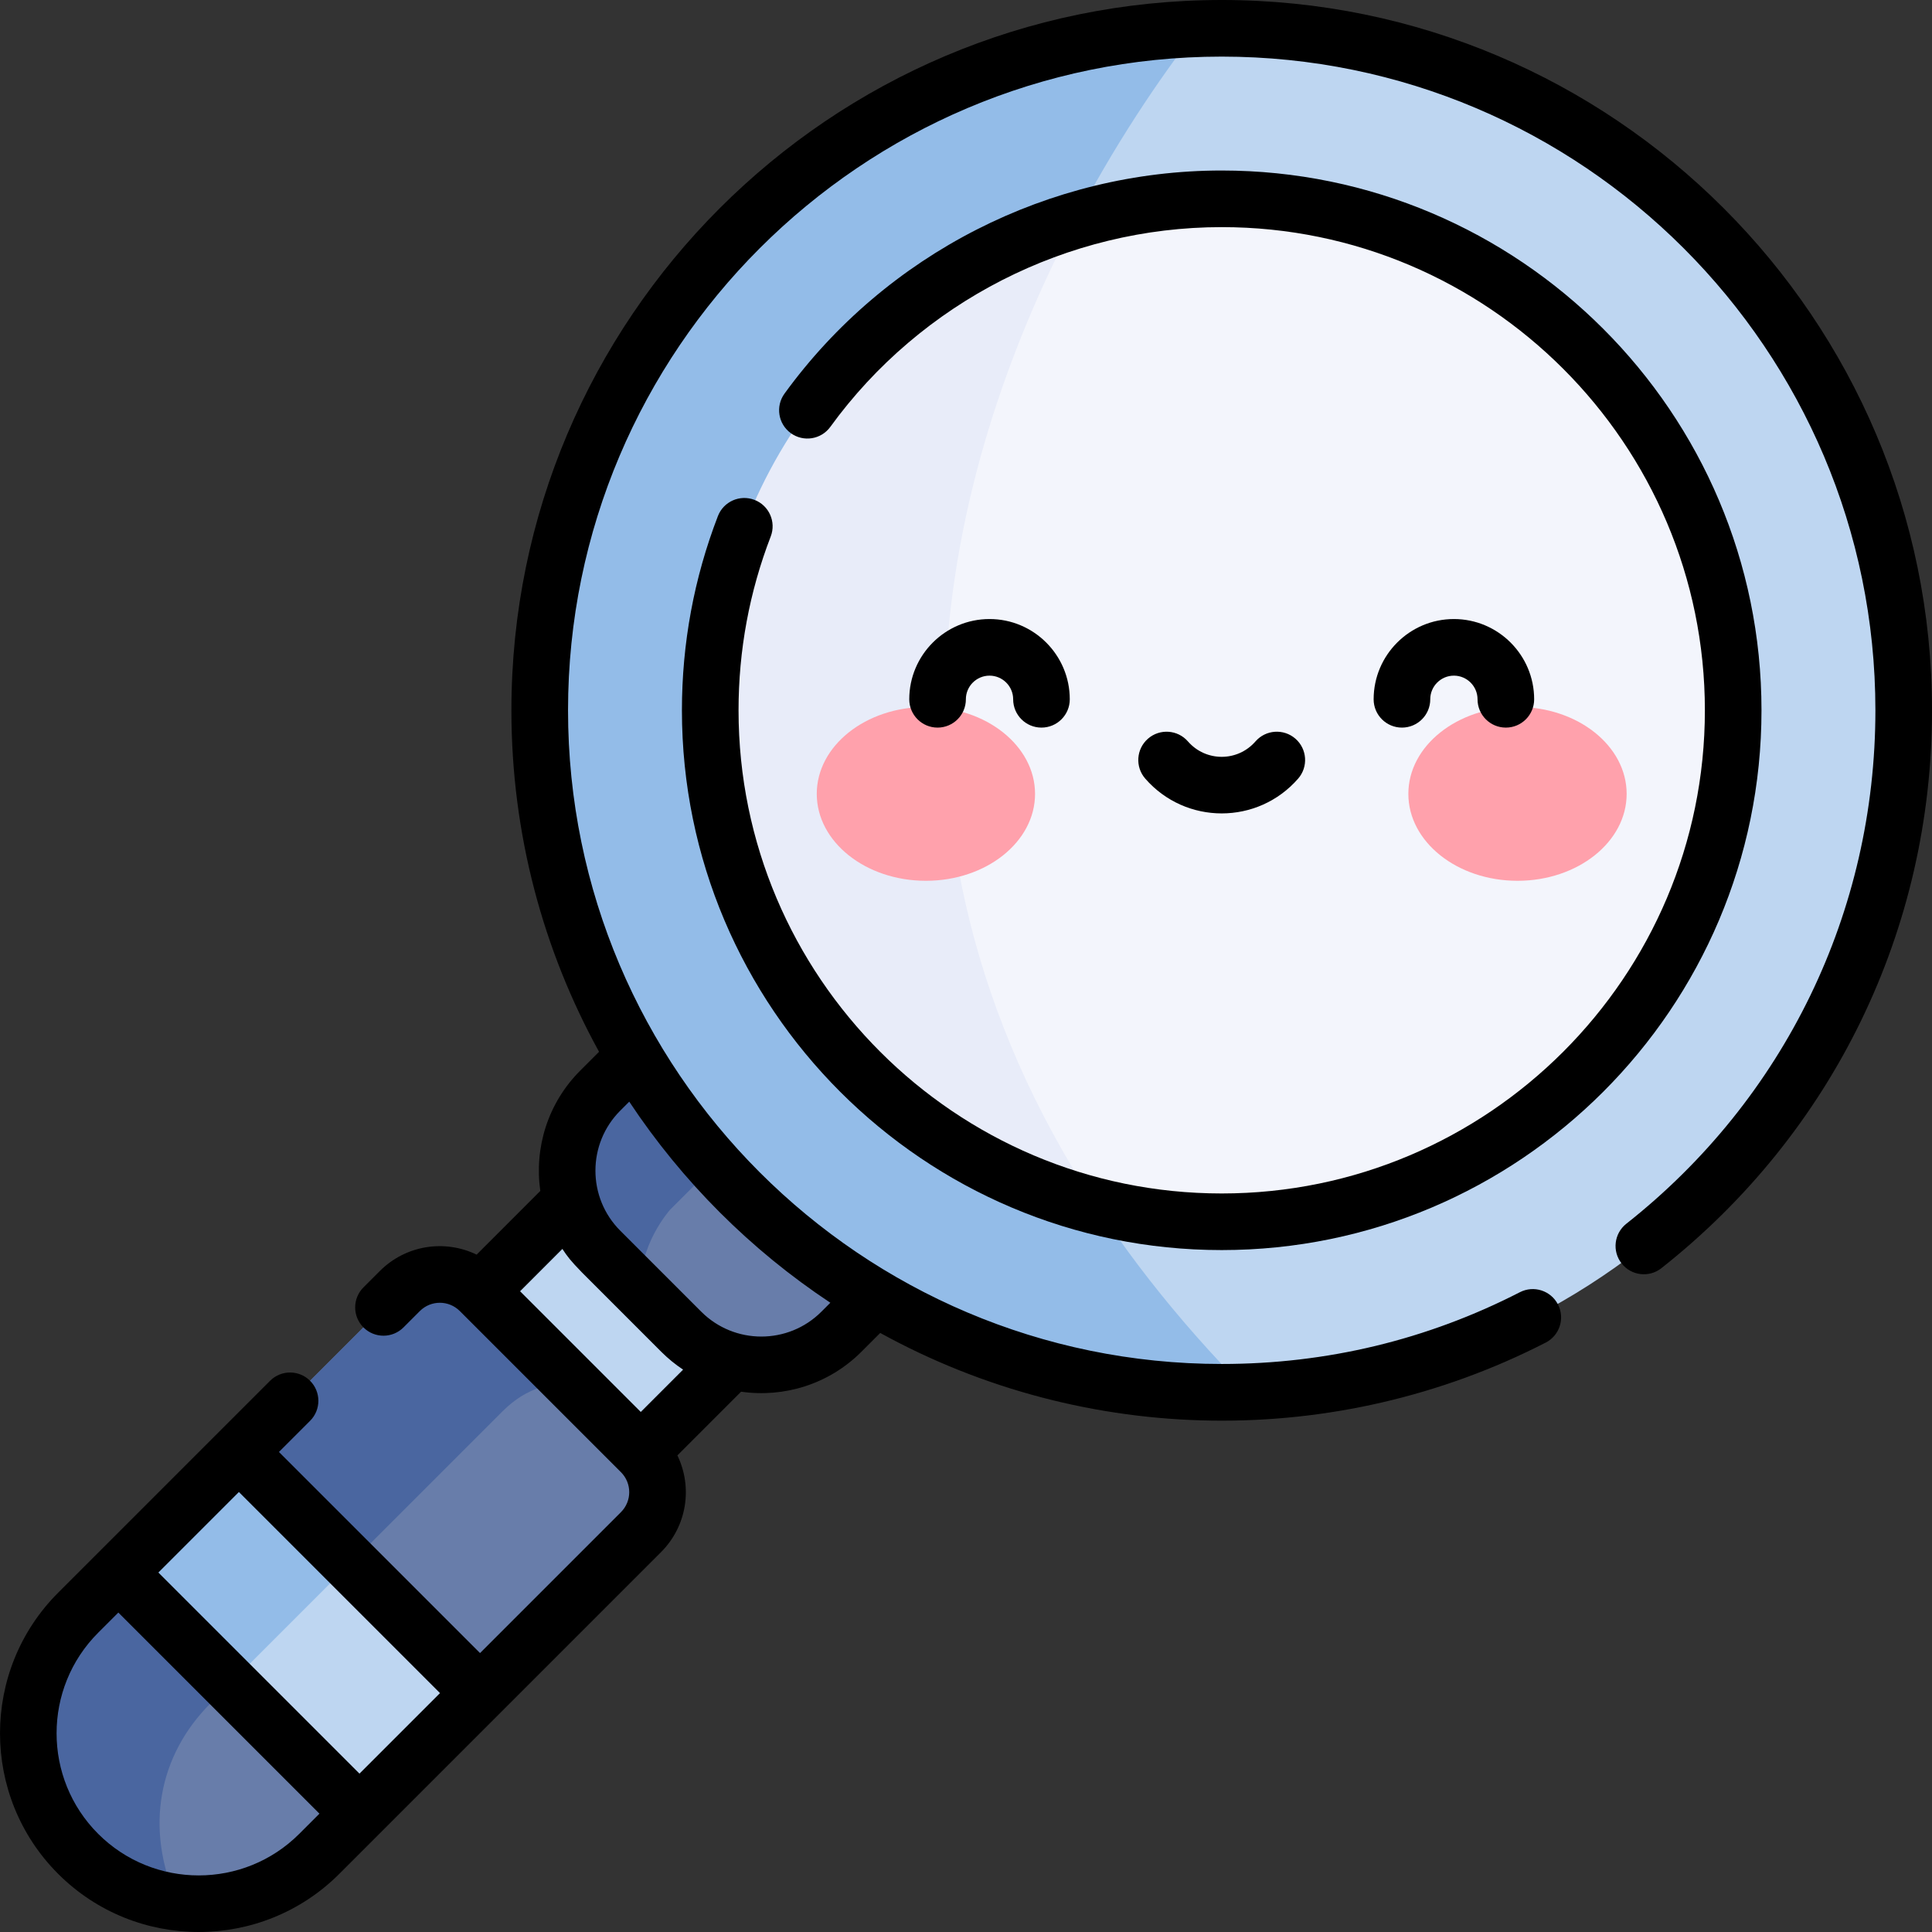 <svg id="Layer_1" enable-background="new 0 0 511.917 511.917" viewBox="0 0 511.917 511.917" xmlns="http://www.w3.org/2000/svg"><rect x="0" y="0" width="511.917" height="511.917" fill="#333333" stroke="none"/><g><g><path d="m123.693 320.459h60.235v75.294h-60.235z" fill="#bed6f1" transform="matrix(.707 .707 -.707 .707 298.269 -3.874)"/><path d="m169.827 405.98-42.64 42.64-23.26 10.56-8.68 21.38-10.65 10.65c-10.24 10.24-24.17 14.54-37.52 12.89-9.64-1.19-18.97-5.49-26.37-12.89-17.64-17.64-17.64-46.25 0-63.89l10.65-10.65 23.21-5.66 8.73-26.28 42.64-42.64c5.86-5.86 15.35-5.86 21.21 0l.04.04-2.5 15.05 27.07 9.52 18.07 18.07c5.86 5.86 5.86 15.35 0 21.21z" fill="#687daa"/><path d="m151.757 366.7c-5.06-.46-11.96.61-18.58 7.23l-77.44 77.44c-13.52 13.53-17.69 32.89-8.66 52.73-9.64-1.19-18.97-5.49-26.37-12.89-17.64-17.64-17.64-46.25 0-63.89l10.65-10.65 23.21-5.66 8.73-26.28 42.64-42.64c5.86-5.86 15.35-5.86 21.21 0z" fill="#4a66a0"/><path d="m127.187 448.62-31.94 31.94-34.35-34.35 3.2-19.88 28.74-12.06z" fill="#bed6f1"/><path d="m39.512 394.582h45.17v41.776h-45.17z" fill="#93bce8" transform="matrix(.707 -.707 .707 .707 -275.595 165.6)"/><path d="m249.647 326.16-26.71 26.71c-11.71 11.71-30.71 11.71-42.42 0l-10.65-10.65-6.11-18.49-12.45-5.71c-2.71-10.03-.12-21.18 7.74-29.04l26.71-26.71 25.03 25.03z" fill="#687daa"/><path d="m177.547 320.54s-8.75 9.77-7.68 21.68l-10.82-10.82c-11.71-11.71-11.71-30.71 0-42.42l26.71-26.71 25.03 25.03z" fill="#4a66a0"/><path d="m504.417 188.21c0 97.45-77.14 176.88-173.69 180.57-2.33.09-4.67.13-7.02.13-33.51 0-64.89-9.12-91.79-25.02l-31.96-59.09-31.93-4.8c-15.9-26.9-25.02-58.28-25.02-91.79 0-97.71 77.53-177.3 174.43-180.6 2.08-.07 4.17-.11 6.27-.11 99.81 0 180.71 80.9 180.71 180.71z" fill="#bed6f1"/><path d="m330.727 368.78c-2.33.09-4.67.13-7.02.13-99.8 0-180.7-80.9-180.7-180.7 0-97.71 77.53-177.3 174.43-180.6-29.06 37.12-142.63 203.34 13.29 361.17z" fill="#93bce8"/><path d="m459.237 188.21c0 74.85-60.67 135.52-135.53 135.52-11.43 0-22.53-1.41-33.13-4.08l-62.23-53.49 11.03-162.38 45.52-45.46c12.29-3.67 25.32-5.64 38.81-5.64 74.86 0 135.53 60.67 135.53 135.53z" fill="#f3f5fc"/><path d="m290.577 319.65c-58.83-14.78-102.39-68.02-102.39-131.44 0-61.37 40.77-113.2 96.71-129.89-31.64 60.25-61.21 159.58 5.68 261.33z" fill="#e8ecf9"/><g><g fill="#ffa1ac"><ellipse cx="245.335" cy="210.352" rx="28.919" ry="23.03"/><ellipse cx="402.088" cy="210.352" rx="28.92" ry="23.03"/></g></g></g><g><path d="m323.707 0c-103.774 0-188.2 84.431-188.2 188.21 0 32.775 8.429 63.616 23.222 90.48l-4.985 4.985c-8.676 8.676-12.203 20.581-10.581 31.882l-16.869 16.877c-8.48-4.092-18.758-2.55-25.659 4.351l-4.33 4.33c-2.929 2.93-2.929 7.678 0 10.607 2.929 2.928 7.678 2.928 10.606 0l4.331-4.331c2.935-2.934 7.669-2.933 10.603.001l42.68 42.68c2.933 2.932 2.933 7.671 0 10.603l-37.333 37.333-53.283-53.283 8.253-8.252c2.929-2.93 2.929-7.678 0-10.607-2.929-2.928-7.678-2.928-10.606 0l-56.15 56.15c-20.538 20.538-20.538 53.958 0 74.497 20.54 20.538 53.957 20.538 74.497 0l85.229-85.23c6.897-6.894 8.443-17.168 4.357-25.648l16.873-16.88c11.376 1.63 23.255-1.955 31.881-10.581l4.986-4.986c54.613 30.072 120.862 31.011 176.334 2.554 3.686-1.891 5.141-6.41 3.25-10.096-1.891-3.687-6.412-5.143-10.097-3.25-24.595 12.616-51.177 19.014-79.007 19.014-95.502 0-173.2-77.697-173.2-173.2 0-95.509 77.697-173.21 173.2-173.21 95.509 0 173.21 77.701 173.21 173.21 0 53.365-24.055 102.951-65.996 136.042-3.252 2.565-3.808 7.281-1.243 10.533 2.567 3.252 7.282 3.81 10.534 1.242 45.569-35.953 71.705-89.83 71.705-147.817-.002-103.779-84.432-188.21-188.212-188.21zm-207.123 448.616-21.338 21.338-53.283-53.283 21.338-21.337zm-90.574 37.291c-14.689-14.691-14.689-38.594 0-53.284l5.346-5.346 53.283 53.283-5.345 5.346c-14.691 14.692-38.594 14.69-53.284.001zm143.776-111.785-31.983-31.983 11.211-11.216c1.357 2.043 2.067 3.019 5.193 6.237l21.007 21.015c1.8 1.8 3.74 3.376 5.783 4.732zm50.228-28.936-2.38 2.38c-8.771 8.772-23.042 8.771-31.814.001l-21.47-21.472c-8.771-8.771-8.771-23.042 0-31.812l2.381-2.381c14.004 21.13 32.154 39.28 53.283 53.284z"/><path d="m199.914 132.452c-3.862-1.489-8.206.436-9.695 4.302-6.324 16.413-9.531 33.726-9.531 51.456 0 78.861 64.158 143.02 143.02 143.02 78.867 0 143.03-64.158 143.03-143.02 0-78.867-64.163-143.03-143.03-143.03-45.67 0-88.975 22.1-115.839 59.115-2.433 3.353-1.688 8.042 1.665 10.476 3.353 2.431 8.042 1.687 10.475-1.665 24.052-33.141 62.818-52.926 103.7-52.926 70.596 0 128.03 57.435 128.03 128.03 0 70.59-57.434 128.02-128.03 128.02-70.59 0-128.02-57.43-128.02-128.02 0-15.88 2.869-31.377 8.528-46.063 1.488-3.865-.438-8.205-4.303-9.695z"/><path d="m255.924 185.291c0-3.455 2.811-6.266 6.265-6.266s6.265 2.811 6.265 6.266c0 4.143 3.358 7.5 7.5 7.5s7.5-3.357 7.5-7.5c0-11.726-9.54-21.266-21.265-21.266s-21.265 9.54-21.265 21.266c0 4.143 3.358 7.5 7.5 7.5s7.5-3.357 7.5-7.5z"/><path d="m378.969 185.291c0-3.455 2.811-6.266 6.265-6.266s6.265 2.811 6.265 6.266c0 4.143 3.358 7.5 7.5 7.5s7.5-3.357 7.5-7.5c0-11.726-9.54-21.266-21.265-21.266s-21.265 9.54-21.265 21.266c0 4.143 3.358 7.5 7.5 7.5s7.5-3.357 7.5-7.5z"/><path d="m343.967 206.307c2.721-3.123 2.396-7.86-.727-10.582-3.123-2.721-7.86-2.396-10.582.727-4.745 5.445-13.149 5.445-17.894 0-2.722-3.122-7.459-3.447-10.582-.727-3.123 2.722-3.448 7.459-.727 10.582 10.714 12.292 29.799 12.292 40.512 0z"/></g></g><g/><g/><g/><g/><g/><g/><g/><g/><g/><g/><g/><g/><g/><g/><g/></svg>